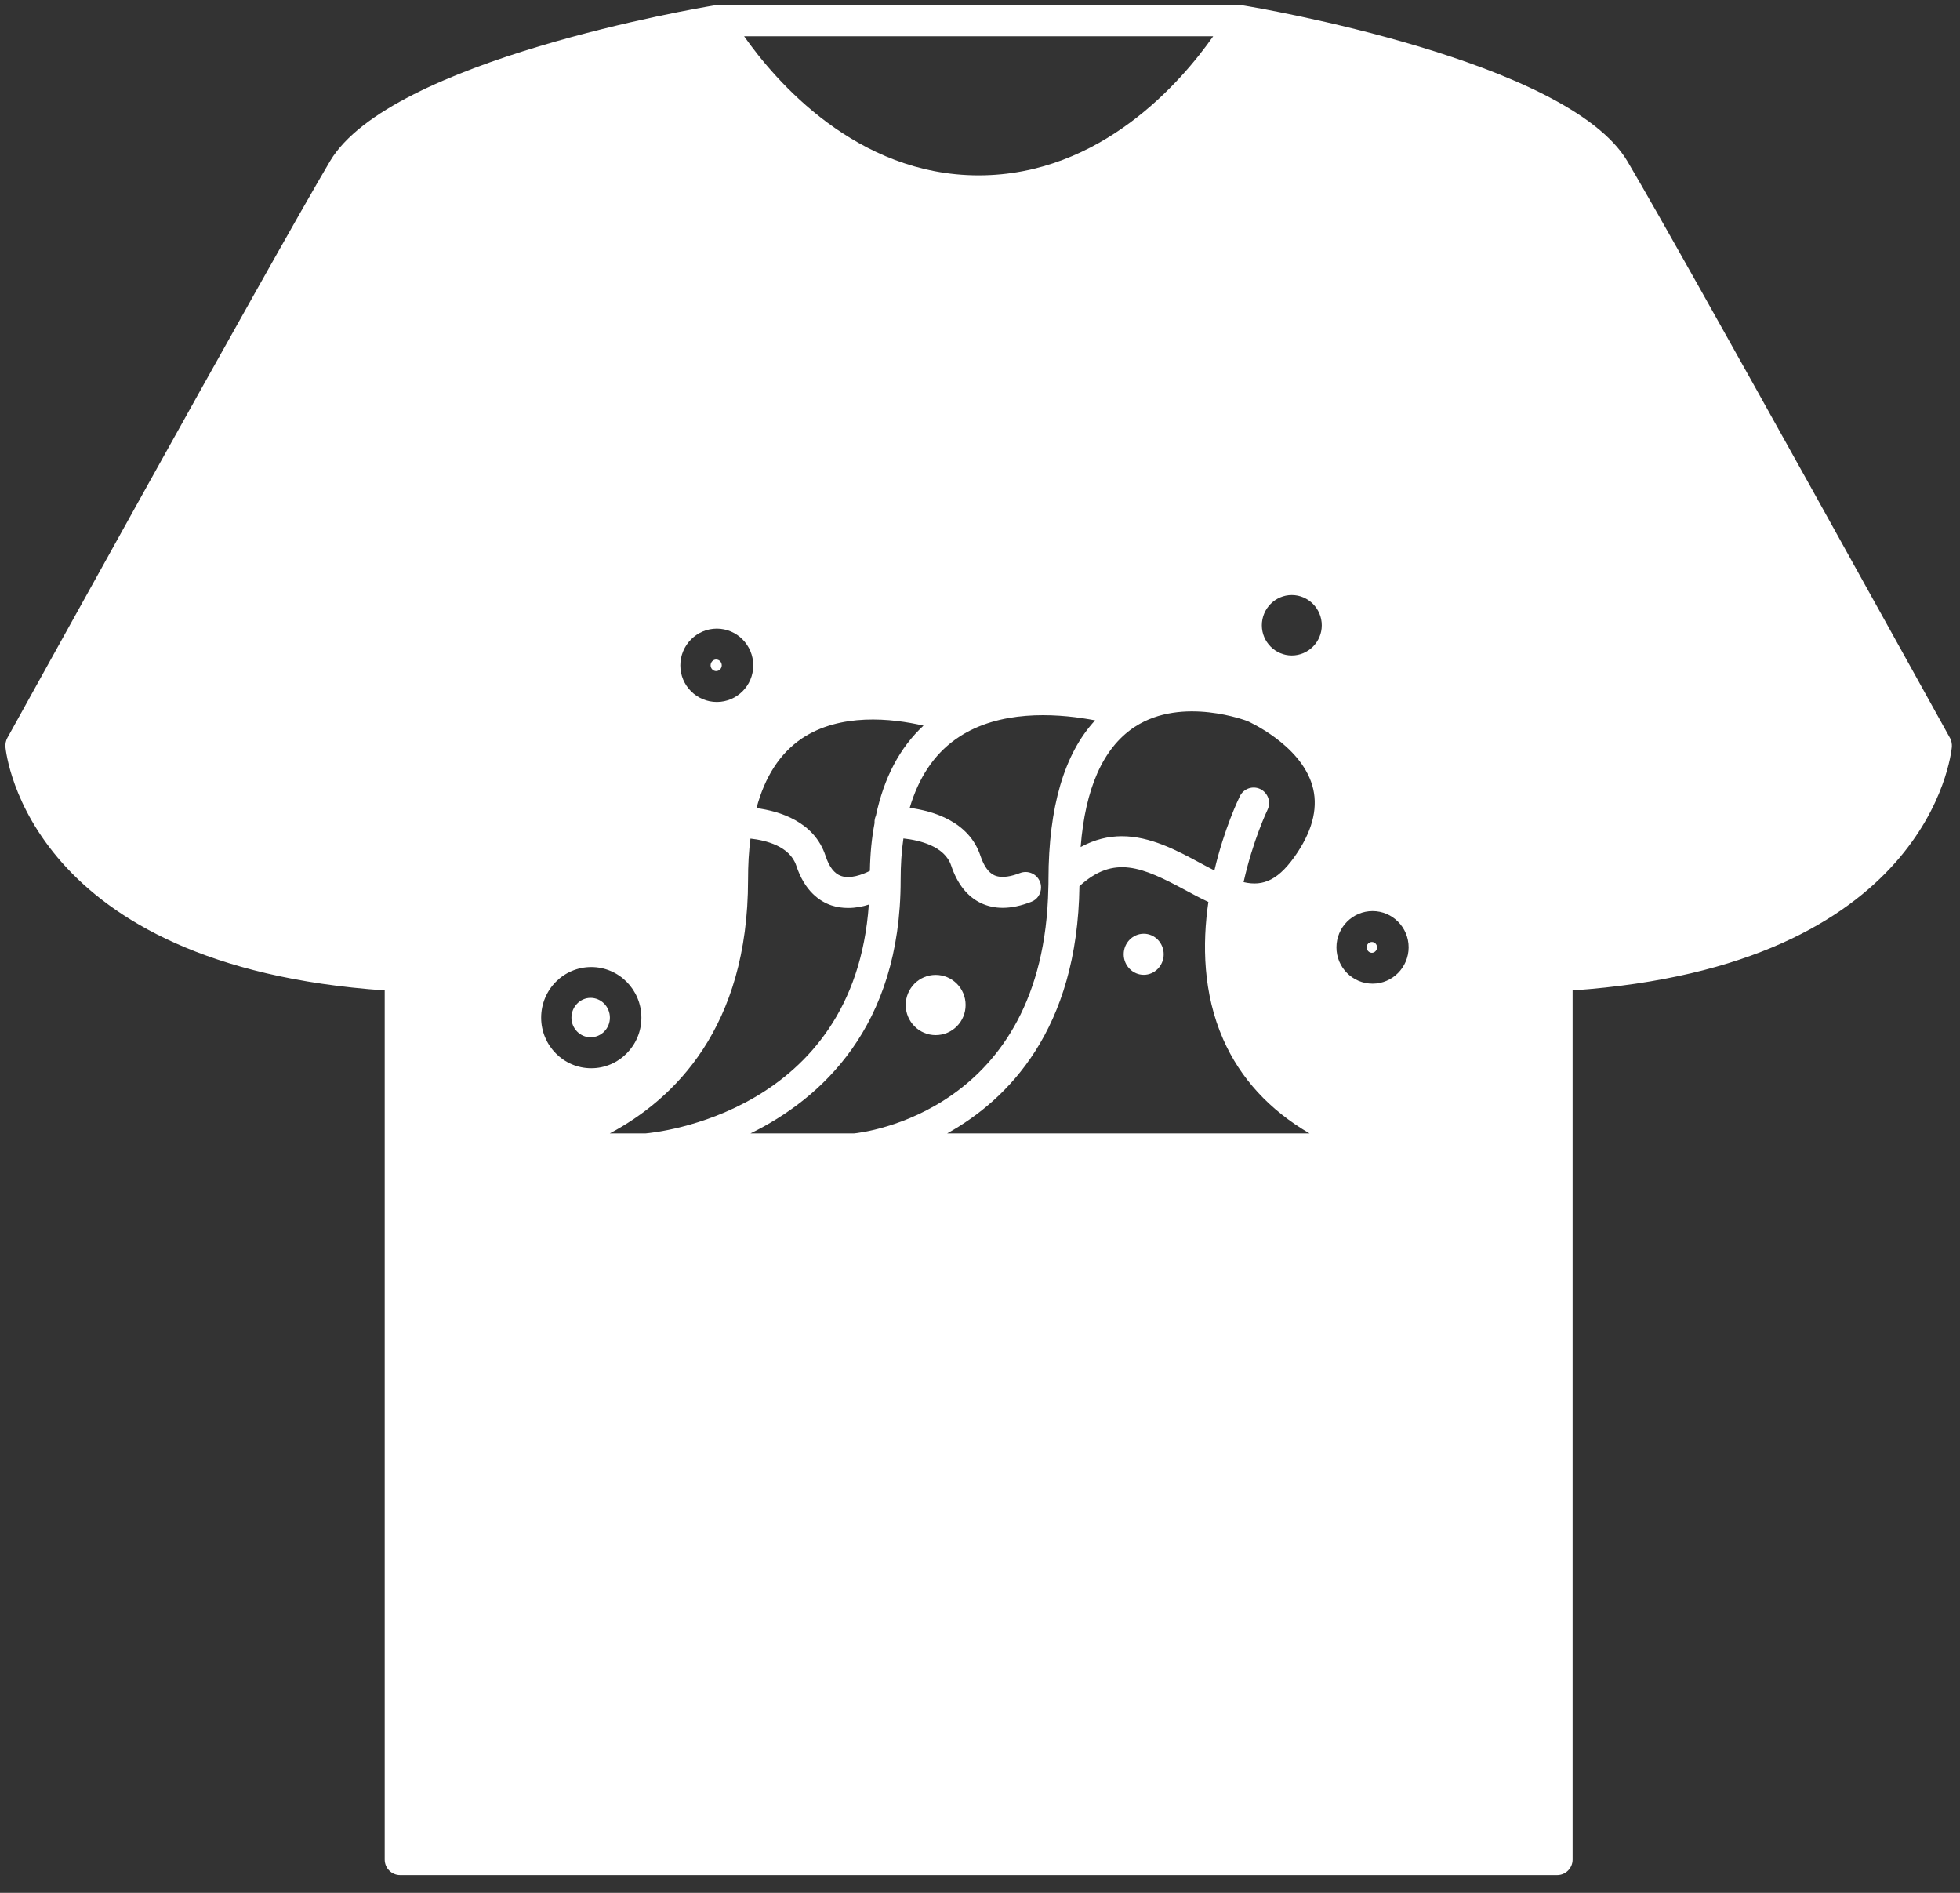<svg width="29" height="28" viewBox="0 0 29 28" fill="none" xmlns="http://www.w3.org/2000/svg">
<rect x="0" y="0" width="29" height="28" fill="#333333" stroke="none"/>
<path d="M20.299 13.934C20.256 13.934 20.221 13.968 20.221 14.014C20.221 14.057 20.256 14.094 20.299 14.094C20.34 14.094 20.375 14.057 20.375 14.014C20.374 13.968 20.34 13.934 20.299 13.934Z" fill="white"/>
<path d="M28.852 10.917C28.811 10.846 24.912 3.792 24.078 2.384C23.191 0.889 18.599 0.114 18.402 0.082C18.391 0.08 18.377 0.08 18.366 0.08H10.594C10.583 0.08 10.569 0.08 10.558 0.082C10.361 0.114 5.769 0.889 4.883 2.384C4.048 3.792 0.149 10.845 0.108 10.917C0.087 10.955 0.078 11.001 0.08 11.047C0.094 11.179 0.433 14.288 5.692 14.651L5.692 27.508C5.692 27.634 5.794 27.737 5.92 27.737H23.04C23.166 27.737 23.268 27.634 23.268 27.508V14.651C28.528 14.288 28.866 11.179 28.88 11.047C28.882 11.001 28.873 10.955 28.852 10.916L28.852 10.917ZM19.113 8.802C19.358 8.802 19.557 9.004 19.557 9.25C19.557 9.495 19.358 9.696 19.113 9.696C18.869 9.696 18.67 9.495 18.67 9.25C18.67 9.003 18.869 8.802 19.113 8.802ZM18.649 11.673C18.537 11.618 18.4 11.664 18.345 11.778C18.327 11.815 18.114 12.254 17.968 12.876C17.901 12.841 17.828 12.805 17.753 12.763C17.41 12.578 17.019 12.37 16.599 12.37C16.402 12.37 16.199 12.416 15.989 12.53C16.057 11.662 16.32 11.07 16.773 10.763C16.779 10.759 16.786 10.754 16.793 10.75C17.497 10.293 18.455 10.667 18.459 10.667C18.466 10.672 19.234 11.008 19.415 11.614C19.506 11.918 19.433 12.251 19.2 12.606C18.93 13.015 18.697 13.118 18.4 13.049C18.537 12.432 18.75 11.988 18.754 11.979C18.809 11.867 18.763 11.73 18.649 11.673L18.649 11.673ZM17.95 0.537C17.488 1.196 16.295 2.594 14.48 2.594C12.67 2.594 11.474 1.196 11.01 0.537H17.95ZM13.664 10.734C13.314 11.058 13.079 11.504 12.96 12.066C12.946 12.098 12.937 12.135 12.94 12.171V12.176C12.898 12.395 12.875 12.631 12.871 12.882C12.757 12.94 12.578 13.004 12.446 12.958C12.345 12.924 12.268 12.823 12.215 12.661C12.048 12.151 11.529 11.998 11.193 11.954C11.317 11.488 11.541 11.145 11.858 10.928C12.428 10.542 13.196 10.626 13.664 10.734L13.664 10.734ZM10.606 9.299C10.903 9.299 11.145 9.543 11.145 9.843C11.145 10.142 10.903 10.384 10.606 10.384C10.309 10.384 10.066 10.142 10.066 9.843C10.066 9.543 10.309 9.299 10.606 9.299ZM8.007 15.054C8.007 14.64 8.338 14.305 8.748 14.305C9.157 14.305 9.49 14.64 9.49 15.054C9.49 15.466 9.157 15.802 8.748 15.802C8.339 15.802 8.007 15.466 8.007 15.054ZM9.022 16.766C9.975 16.259 11.068 15.2 11.068 13.015C11.068 12.796 11.079 12.592 11.104 12.405C11.331 12.43 11.685 12.517 11.781 12.803C11.907 13.187 12.133 13.336 12.302 13.393C12.384 13.42 12.466 13.431 12.549 13.431C12.659 13.431 12.764 13.411 12.855 13.381C12.638 16.474 9.683 16.755 9.55 16.766L9.022 16.766ZM11.104 16.766C12.139 16.259 13.326 15.2 13.326 13.018V13.015C13.326 12.796 13.339 12.592 13.367 12.403C13.6 12.428 13.977 12.515 14.073 12.803C14.165 13.077 14.313 13.264 14.516 13.36C14.615 13.406 14.722 13.429 14.836 13.429C14.967 13.429 15.108 13.399 15.259 13.34C15.351 13.305 15.403 13.219 15.403 13.127C15.403 13.1 15.399 13.07 15.387 13.043C15.341 12.926 15.209 12.869 15.09 12.915C14.98 12.958 14.825 12.999 14.711 12.947C14.626 12.908 14.557 12.81 14.507 12.661C14.338 12.149 13.803 11.996 13.46 11.95C13.591 11.507 13.815 11.168 14.133 10.94C14.178 10.908 14.224 10.878 14.27 10.851C14.279 10.846 14.29 10.842 14.299 10.835C14.926 10.489 15.726 10.565 16.203 10.656C15.746 11.15 15.515 11.939 15.513 13.008V13.011V13.015C15.513 13.054 15.513 13.093 15.511 13.13C15.451 16.453 12.754 16.755 12.635 16.766L11.104 16.766ZM14.014 16.766C14.915 16.265 15.943 15.23 15.971 13.109C16.483 12.64 16.905 12.828 17.536 13.166C17.646 13.226 17.76 13.287 17.879 13.342C17.788 13.964 17.799 14.695 18.099 15.376C18.355 15.955 18.782 16.419 19.376 16.766L14.014 16.766ZM20.309 14.551C20.014 14.551 19.774 14.311 19.774 14.014C19.774 13.717 20.014 13.477 20.309 13.477C20.602 13.477 20.842 13.717 20.842 14.014C20.841 14.311 20.601 14.551 20.309 14.551Z" fill="white"/>
<path d="M16.923 13.812C16.759 13.812 16.626 13.949 16.626 14.116C16.626 14.283 16.759 14.42 16.923 14.42C17.086 14.42 17.218 14.283 17.218 14.116C17.218 13.949 17.086 13.812 16.923 13.812Z" fill="white"/>
<path d="M13.844 14.421C13.599 14.421 13.401 14.62 13.401 14.866C13.401 15.113 13.6 15.312 13.844 15.312C14.089 15.312 14.287 15.113 14.287 14.866C14.287 14.62 14.088 14.421 13.844 14.421Z" fill="white"/>
<path d="M10.596 9.927C10.642 9.927 10.679 9.888 10.679 9.842C10.679 9.794 10.642 9.756 10.596 9.756C10.551 9.756 10.514 9.794 10.514 9.842C10.514 9.888 10.551 9.927 10.596 9.927Z" fill="white"/>
<path d="M8.738 14.761C8.583 14.761 8.455 14.893 8.455 15.054C8.455 15.214 8.583 15.344 8.738 15.344C8.896 15.344 9.024 15.214 9.024 15.054C9.024 14.893 8.896 14.761 8.738 14.761Z" fill="white"/>
</svg>
